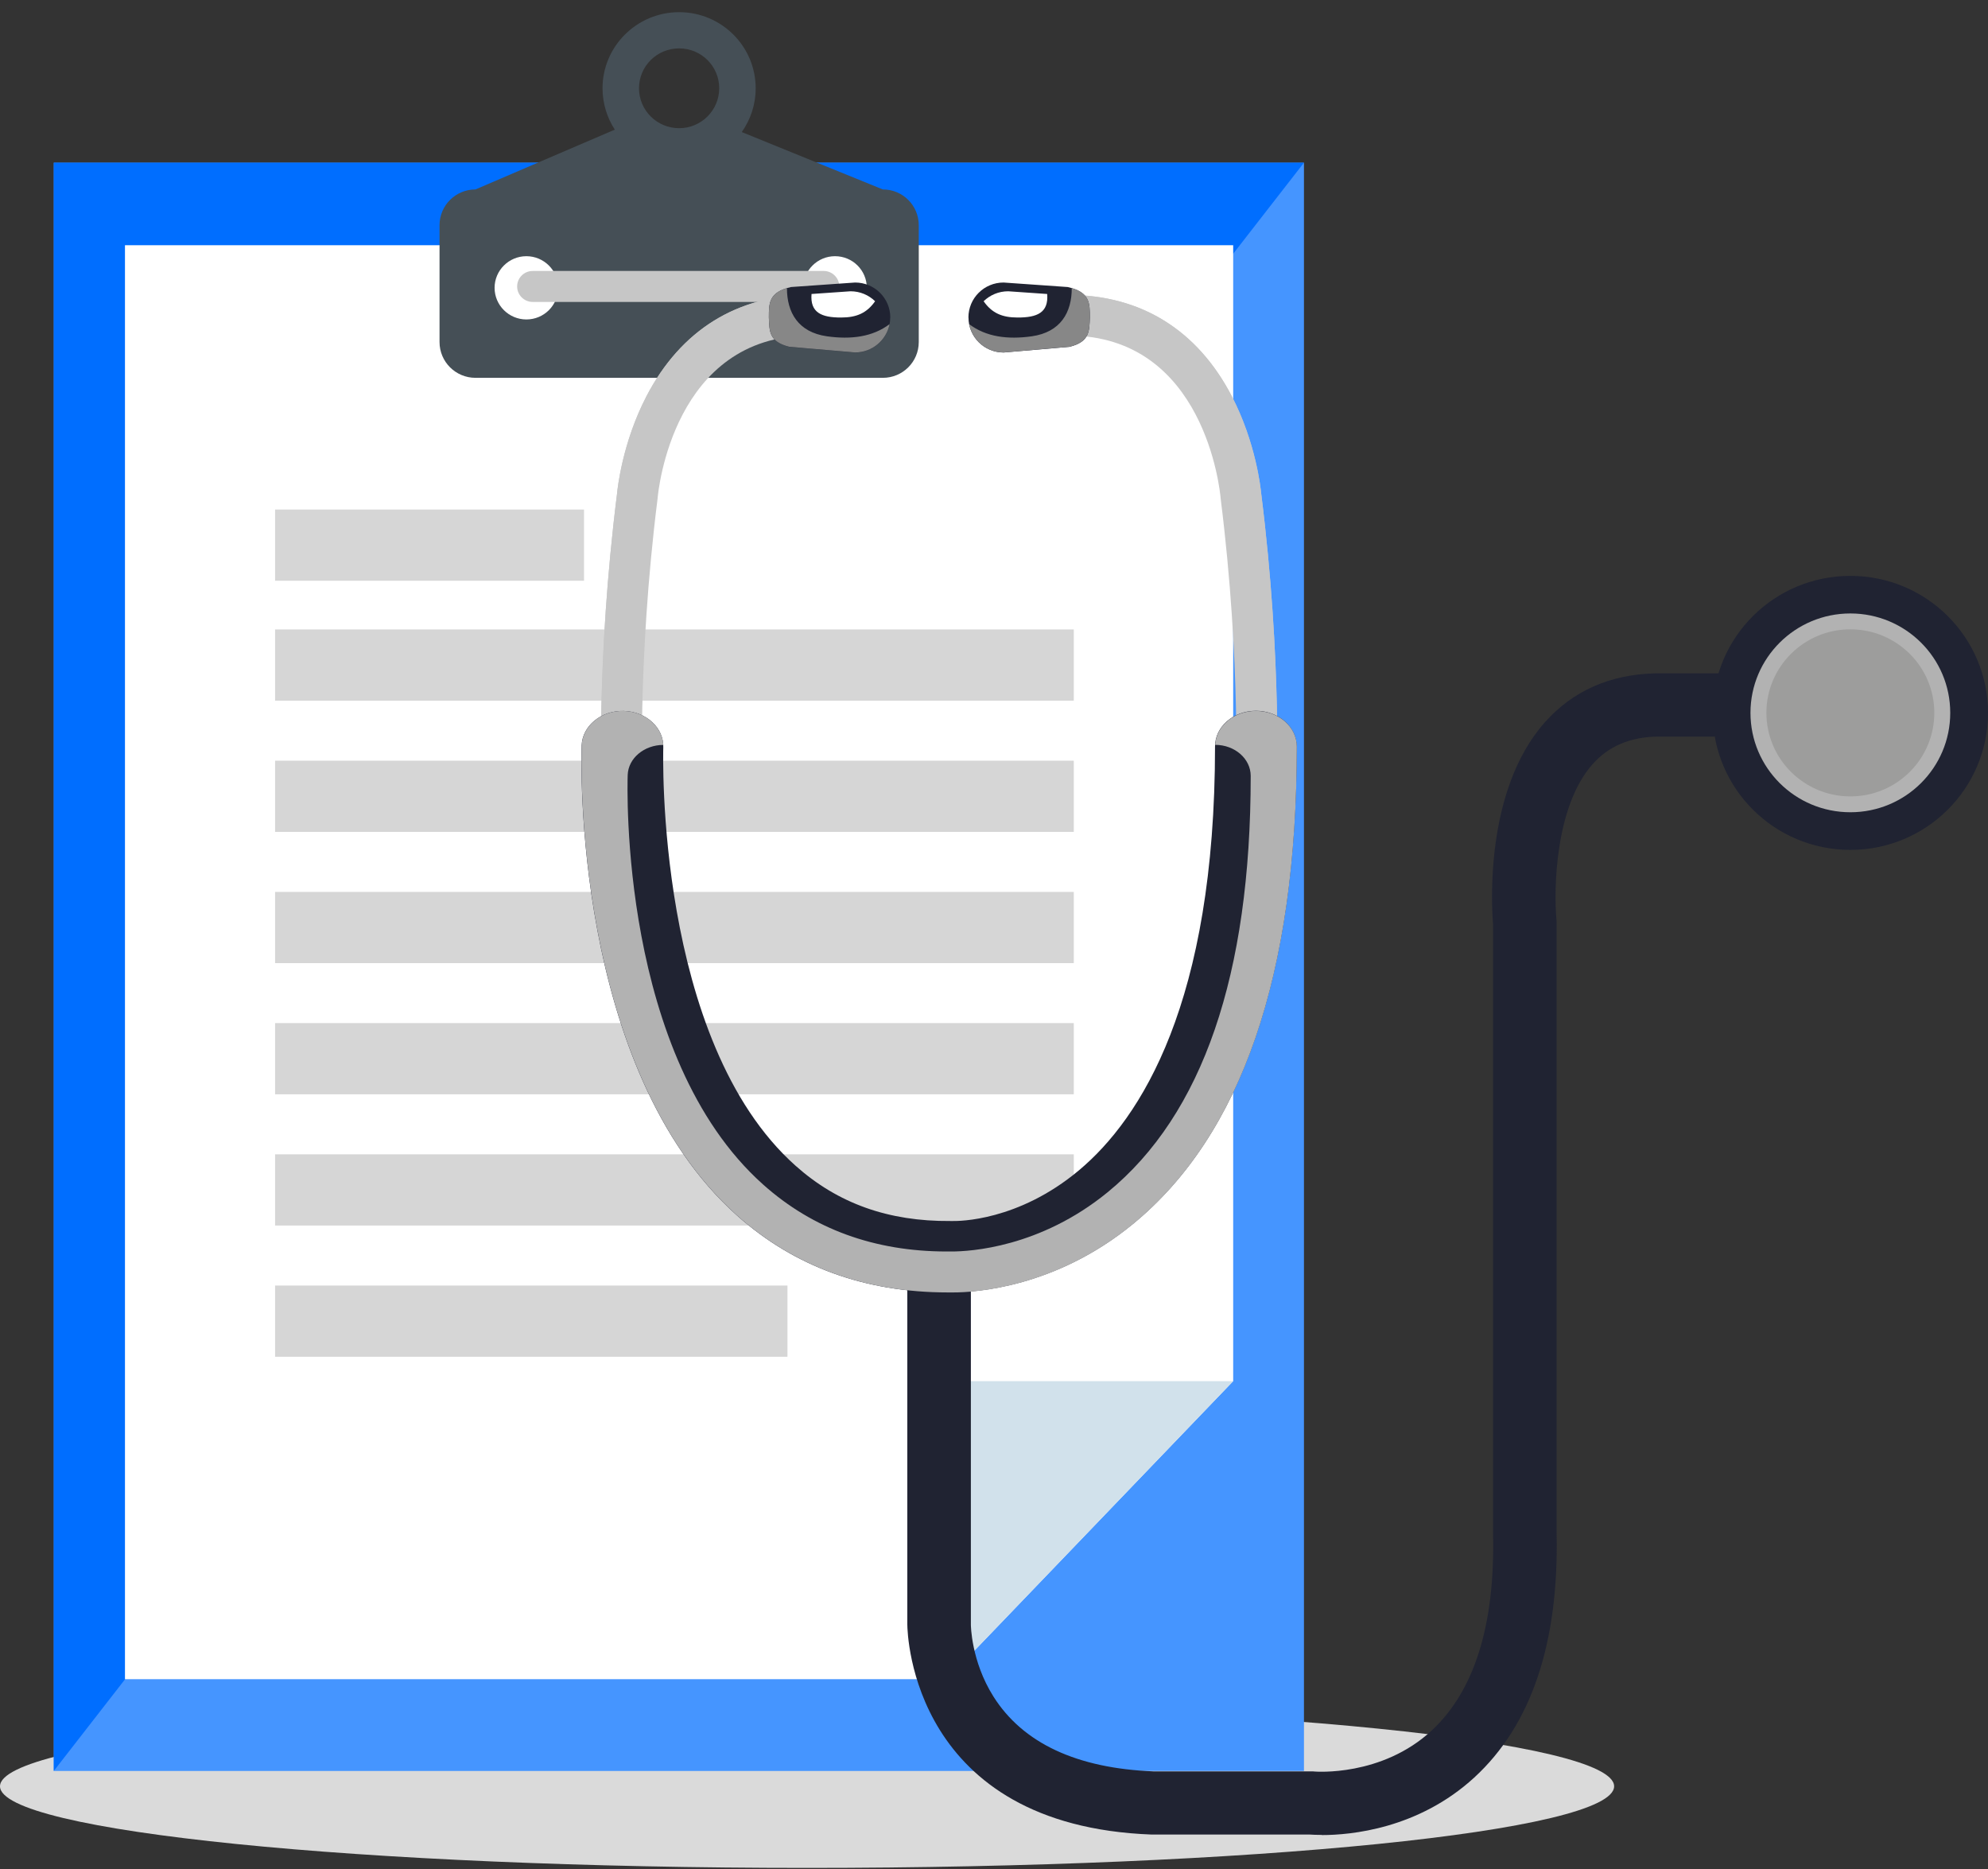 <svg width="150" height="141" viewBox="0 0 150 141" fill="none" xmlns="http://www.w3.org/2000/svg">
<rect x="0" y="0" width="150" height="141" fill="#333333" stroke="none"/>
<g style="mix-blend-mode:multiply">
<path d="M60.895 140.918C94.526 140.918 121.79 138.161 121.79 134.761C121.79 131.361 94.526 128.604 60.895 128.604C27.264 128.604 0 131.361 0 134.761C0 138.161 27.264 140.918 60.895 140.918Z" fill="#DADADA"/>
</g>
<path d="M98.387 12.273H4.057V133.604H98.387V12.273Z" fill="#4595FF"/>
<path d="M4.057 133.604V12.273H98.387L4.057 133.604Z" fill="#006EFF"/>
<path d="M93.047 104.194L71.455 126.678H9.429V18.5H93.047V104.194Z" fill="white"/>
<path d="M71.455 126.679V104.195H93.048L71.455 126.679Z" fill="#D1E1EB"/>
<path d="M66.61 14.291L55.969 9.963C56.627 9.028 57.018 7.891 57.018 6.663C57.018 3.488 54.43 0.918 51.243 0.918C48.057 0.918 45.463 3.493 45.463 6.663C45.463 7.81 45.806 8.881 46.388 9.78L35.877 14.291C34.376 14.291 33.164 15.498 33.164 16.991V25.804C33.164 27.292 34.376 28.504 35.877 28.504H66.615C68.111 28.504 69.323 27.297 69.323 25.804V16.991C69.323 15.498 68.111 14.291 66.615 14.291H66.61ZM39.716 24.1C38.395 24.1 37.318 23.029 37.318 21.714C37.318 20.399 38.395 19.328 39.716 19.328C41.037 19.328 42.114 20.394 42.114 21.714C42.114 23.034 41.043 24.1 39.716 24.1ZM51.243 9.671C49.569 9.671 48.215 8.324 48.215 6.658C48.215 4.992 49.569 3.65 51.243 3.65C52.918 3.65 54.267 4.997 54.267 6.658C54.267 8.319 52.913 9.671 51.243 9.671ZM63.005 24.1C61.678 24.1 60.607 23.029 60.607 21.714C60.607 20.399 61.678 19.328 63.005 19.328C64.332 19.328 65.403 20.394 65.403 21.714C65.403 23.034 64.326 24.1 63.005 24.1Z" fill="#454F56"/>
<path d="M63.326 21.611C63.326 22.255 62.804 22.779 62.151 22.779H40.194C39.547 22.779 39.02 22.255 39.02 21.611C39.02 20.967 39.542 20.442 40.194 20.442H62.151C62.798 20.442 63.326 20.967 63.326 21.611Z" fill="#C6C6C6"/>
<path d="M44.066 38.441H20.755V43.813H44.066V38.441Z" fill="#D6D6D6"/>
<path d="M81.02 47.487H20.755V52.859H81.02V47.487Z" fill="#D6D6D6"/>
<path d="M81.02 57.388H20.755V62.76H81.02V57.388Z" fill="#D6D6D6"/>
<path d="M81.02 67.288H20.755V72.66H81.02V67.288Z" fill="#D6D6D6"/>
<path d="M81.02 77.183H20.755V82.555H81.02V77.183Z" fill="#D6D6D6"/>
<path d="M81.02 87.083H20.755V92.455H81.02V87.083Z" fill="#D6D6D6"/>
<path d="M59.416 96.983H20.755V102.356H59.416V96.983Z" fill="#D6D6D6"/>
<path d="M99.736 138.429C99.328 138.429 99.023 138.413 98.849 138.402H86.914C68.883 137.737 68.464 123.378 68.459 122.534V97.108H73.255V122.572C73.255 122.572 73.266 125.31 74.957 127.988C77.181 131.51 81.248 133.409 87.05 133.636H99.072L99.197 133.647C99.236 133.647 104.243 134.063 108.033 130.547C111.247 127.56 112.808 122.583 112.655 115.745V69.711C112.552 68.483 111.981 59.654 116.559 54.498C118.664 52.123 121.475 50.879 124.906 50.798H124.966H132.655V55.569H124.999C122.943 55.624 121.361 56.305 120.165 57.652C117.31 60.855 117.234 67.201 117.44 69.376L117.451 69.608V115.675C117.625 123.957 115.537 130.157 111.236 134.101C107 137.985 101.894 138.44 99.736 138.44V138.429Z" fill="#202332"/>
<path d="M46.948 61.434C46.133 61.434 45.447 60.796 45.409 59.973C45.393 59.568 44.964 49.943 46.557 37.251C46.595 36.84 46.965 33.383 48.775 29.899C51.374 24.9 55.637 22.255 61.102 22.255C61.956 22.255 62.641 22.942 62.641 23.786C62.641 24.63 61.95 25.317 61.102 25.317C50.814 25.317 49.667 37.046 49.623 37.544C49.623 37.565 49.623 37.587 49.618 37.603C48.052 50.046 48.482 59.73 48.487 59.827C48.525 60.677 47.867 61.391 47.019 61.429C46.992 61.429 46.97 61.429 46.948 61.429V61.434Z" fill="#C6C6C6"/>
<g style="mix-blend-mode:multiply">
<path d="M61.102 22.249C55.632 22.249 51.374 24.895 48.775 29.893C46.965 33.377 46.595 36.834 46.557 37.245C44.964 49.937 45.388 59.562 45.409 59.968C45.447 60.79 46.133 61.428 46.948 61.428C46.97 61.428 46.997 61.428 47.019 61.428C47.867 61.39 48.525 60.671 48.487 59.827C48.487 59.811 48.471 59.421 48.454 58.729C48.422 58.729 48.389 58.745 48.351 58.745C48.329 58.745 48.307 58.745 48.286 58.745C47.563 58.745 46.965 58.182 46.926 57.452C46.91 57.095 46.535 48.601 47.938 37.397C47.97 37.035 48.297 33.983 49.895 30.905C52.19 26.491 55.953 24.159 60.776 24.159C61.341 24.159 61.825 24.5 62.032 24.992C62.396 24.711 62.641 24.278 62.641 23.78C62.641 22.931 61.95 22.249 61.102 22.249Z" fill="#C6C6C6"/>
</g>
<path d="M94.771 61.434C95.587 61.434 96.272 60.796 96.31 59.973C96.326 59.568 96.756 49.943 95.162 37.251C95.124 36.84 94.755 33.383 92.944 29.899C90.345 24.9 86.082 22.255 80.617 22.255C79.763 22.255 79.078 22.942 79.078 23.786C79.078 24.63 79.769 25.317 80.617 25.317C90.91 25.317 92.052 37.046 92.096 37.544C92.096 37.565 92.096 37.587 92.101 37.603C93.667 50.046 93.237 59.73 93.232 59.827C93.194 60.677 93.852 61.391 94.7 61.429C94.722 61.429 94.749 61.429 94.771 61.429V61.434Z" fill="#C6C6C6"/>
<g style="mix-blend-mode:multiply">
<path d="M80.617 22.249C86.087 22.249 90.35 24.895 92.944 29.893C94.755 33.377 95.124 36.834 95.162 37.245C96.756 49.937 96.331 59.562 96.31 59.968C96.272 60.79 95.592 61.428 94.771 61.428C94.749 61.428 94.722 61.428 94.7 61.428C93.852 61.39 93.194 60.671 93.232 59.827C93.232 59.811 93.248 59.421 93.265 58.729C93.297 58.729 93.33 58.745 93.368 58.745C93.39 58.745 93.412 58.745 93.433 58.745C94.156 58.745 94.76 58.182 94.793 57.452C94.809 57.095 95.184 48.601 93.781 37.397C93.749 37.035 93.422 33.983 91.824 30.905C89.534 26.491 85.772 24.159 80.943 24.159C80.378 24.159 79.894 24.5 79.687 24.992C79.323 24.711 79.078 24.278 79.078 23.78C79.078 22.931 79.769 22.249 80.617 22.249Z" fill="#C6C6C6"/>
</g>
<path d="M71.939 97.503C71.841 97.503 71.765 97.503 71.7 97.503C71.634 97.503 71.575 97.503 71.509 97.503C65.278 97.503 59.933 95.555 55.626 91.714C43.174 80.613 43.854 57.23 43.887 56.24C43.941 54.753 45.366 53.59 47.062 53.633C48.764 53.676 50.102 54.92 50.047 56.403C50.036 56.7 49.438 78.513 60.031 87.948C63.222 90.794 67.04 92.152 71.705 92.114C71.797 92.114 71.83 92.114 71.917 92.114C72.298 92.12 76.805 92.147 81.411 88.289C86.093 84.367 91.677 75.63 91.677 56.311C91.677 54.823 93.058 53.622 94.76 53.622C96.462 53.622 97.843 54.828 97.843 56.311C97.843 73.509 93.678 85.633 85.462 92.352C79.6 97.151 73.537 97.492 71.939 97.492V97.503Z" fill="#202332"/>
<g style="mix-blend-mode:multiply">
<path d="M94.76 53.633C93.107 53.633 91.764 54.769 91.688 56.192C93.167 56.192 94.369 57.242 94.369 58.535C94.369 73.515 90.742 84.081 83.581 89.939C78.475 94.116 73.195 94.414 71.797 94.414C71.716 94.414 71.645 94.414 71.591 94.414H71.428C65.996 94.414 61.341 92.72 57.589 89.371C46.741 79.698 47.334 59.33 47.361 58.469C47.405 57.198 48.606 56.203 50.047 56.197C49.971 54.807 48.688 53.682 47.068 53.633C45.371 53.59 43.946 54.753 43.892 56.241C43.859 57.231 43.18 80.613 55.632 91.714C59.944 95.555 65.283 97.503 71.515 97.503C71.58 97.503 71.64 97.503 71.705 97.503C71.77 97.503 71.846 97.503 71.944 97.503C73.548 97.503 79.606 97.162 85.467 92.363C93.683 85.644 97.849 73.515 97.849 56.322C97.849 54.834 96.468 53.633 94.766 53.633H94.76Z" fill="#B2B2B2"/>
</g>
<path d="M67.17 23.954C67.17 25.414 65.979 26.594 64.516 26.594L59.552 26.166C58.013 25.782 58.057 24.982 58.013 23.954C58.013 22.845 58.013 22.038 59.682 21.654L64.522 21.314C65.985 21.314 67.175 22.493 67.175 23.954H67.17Z" fill="#202332"/>
<g style="mix-blend-mode:soft-light">
<path d="M63.467 23.954C64.636 23.954 65.408 23.613 66.028 22.726C65.55 22.26 64.897 21.974 64.174 21.974L61.232 22.179C61.118 23.586 61.983 23.959 63.467 23.954Z" fill="white"/>
</g>
<g style="mix-blend-mode:multiply">
<path d="M62.396 25.371C60.226 25.063 59.373 23.575 59.378 21.73C58.013 22.142 58.013 22.915 58.013 23.949C58.057 24.977 58.013 25.777 59.552 26.161L64.516 26.589C65.811 26.589 66.882 25.669 67.121 24.452C65.843 25.42 64.207 25.626 62.396 25.371Z" fill="#878787"/>
</g>
<path d="M73.075 23.954C73.075 25.414 74.266 26.594 75.729 26.594L80.693 26.166C82.232 25.782 82.189 24.982 82.232 23.954C82.232 22.845 82.232 22.038 80.563 21.654L75.723 21.314C74.255 21.314 73.07 22.493 73.07 23.954H73.075Z" fill="#202332"/>
<g style="mix-blend-mode:soft-light">
<path d="M76.778 23.954C75.604 23.954 74.837 23.613 74.217 22.726C74.696 22.26 75.348 21.974 76.072 21.974L79.013 22.179C79.127 23.586 78.263 23.959 76.778 23.954Z" fill="white"/>
</g>
<g style="mix-blend-mode:multiply">
<path d="M77.849 25.371C80.019 25.063 80.873 23.575 80.867 21.73C82.232 22.142 82.232 22.915 82.232 23.949C82.188 24.977 82.232 25.777 80.693 26.161L75.729 26.589C74.434 26.589 73.363 25.669 73.124 24.452C74.402 25.42 76.038 25.626 77.849 25.371Z" fill="#878787"/>
</g>
<path d="M150 53.778C150 59.486 145.351 64.117 139.615 64.117C133.878 64.117 129.229 59.491 129.229 53.778C129.229 48.066 133.878 43.445 139.615 43.445C145.351 43.445 150 48.076 150 53.778Z" fill="#202332"/>
<path d="M147.151 53.779C147.151 57.917 143.78 61.277 139.615 61.277C135.449 61.277 132.078 57.917 132.078 53.779C132.078 49.64 135.455 46.28 139.615 46.28C143.774 46.28 147.151 49.635 147.151 53.779Z" fill="#B2B2B2"/>
<path d="M145.949 53.779C145.949 57.263 143.111 60.082 139.615 60.082C136.118 60.082 133.28 57.258 133.28 53.779C133.28 50.301 136.118 47.477 139.615 47.477C143.111 47.477 145.949 50.301 145.949 53.779Z" fill="#9D9D9C"/>
</svg>
